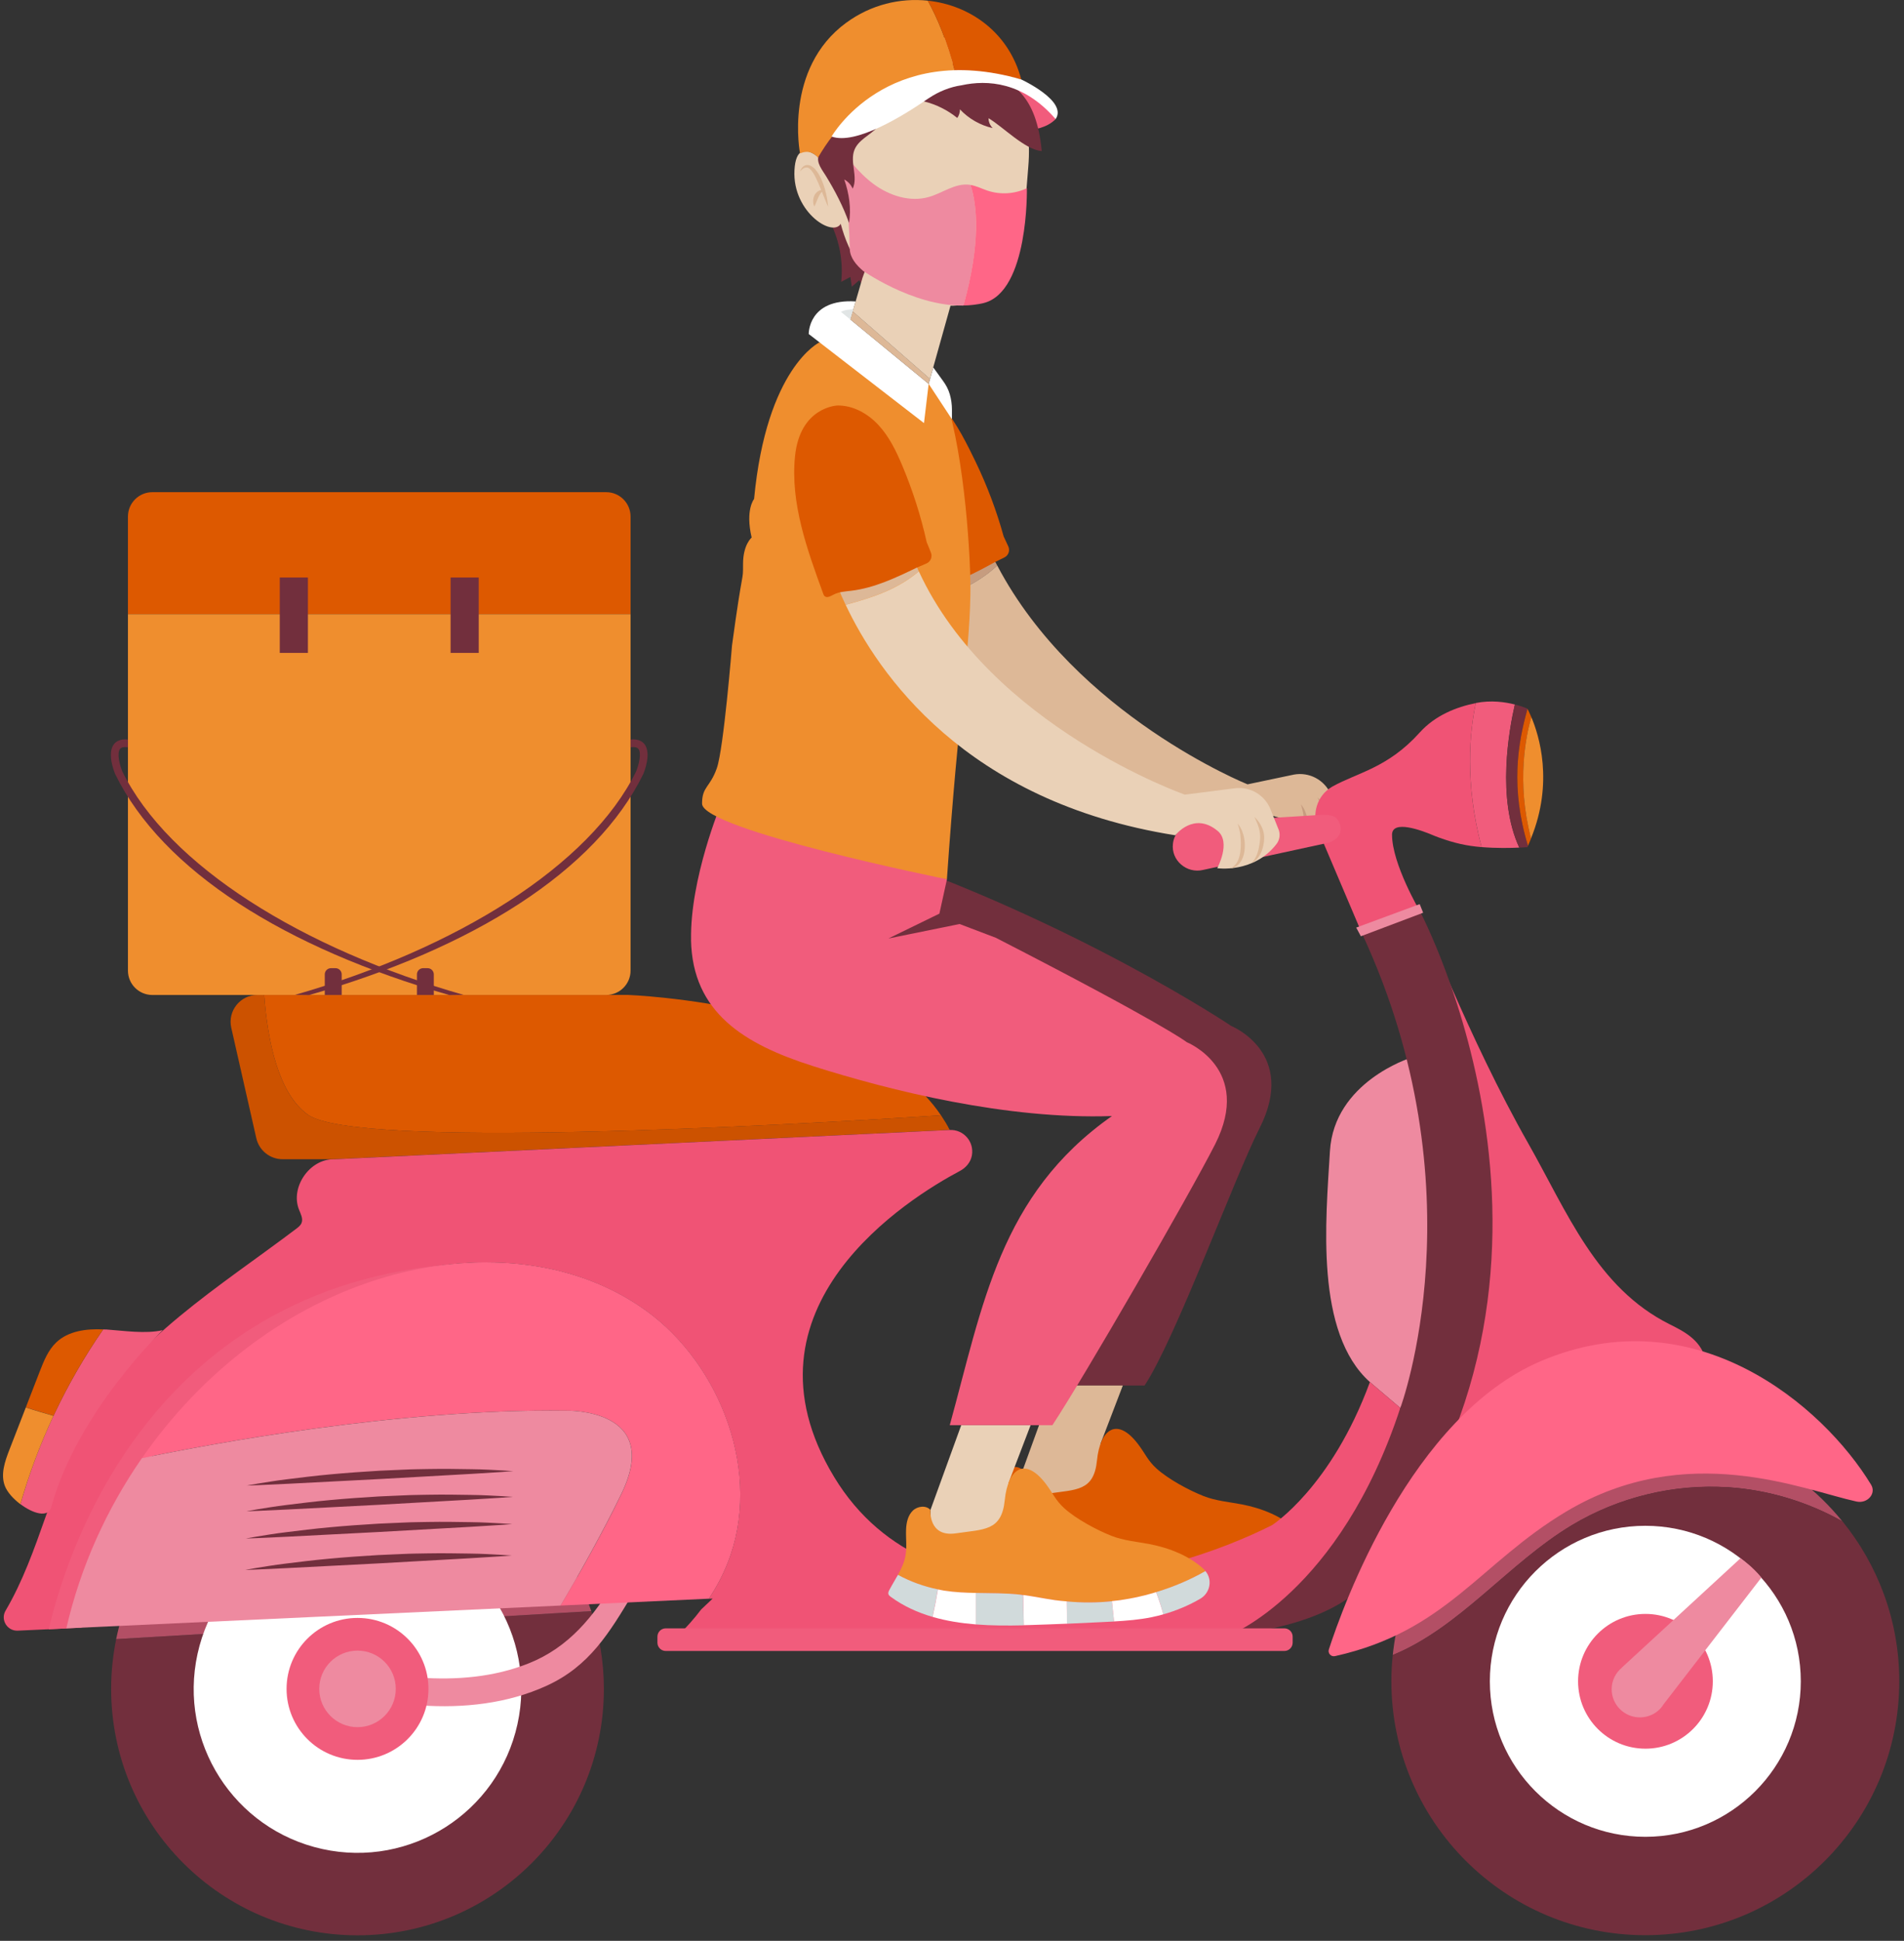 <svg width="314" height="320" viewBox="0 0 314 320" fill="none" xmlns="http://www.w3.org/2000/svg">
<rect x="0" y="0" width="314" height="320" fill="#333333" stroke="none"/>
<g clip-path="url(#clip0_133_268)">
<path d="M285.02 245.22C291.61 245.65 298.08 247.61 303.84 250.84C299.71 245.75 294.42 241.64 288.36 238.94C283.16 236.62 277.4 235.33 271.34 235.33C254.72 235.33 240.36 245.01 233.6 259.04C231.54 263.3 230.2 267.97 229.69 272.89C240.75 268.36 248.79 257.75 259.24 251.47C266.94 246.85 276.06 244.64 285.02 245.23V245.22Z" fill="#B34F65"/>
<path d="M303.84 250.83C298.08 247.6 291.61 245.65 285.02 245.21C276.06 244.62 266.94 246.83 259.24 251.45C248.78 257.73 240.75 268.34 229.69 272.87C229.54 274.29 229.46 275.73 229.46 277.19C229.46 300.32 248.21 319.07 271.34 319.07C294.47 319.07 313.22 300.32 313.22 277.19C313.22 267.19 309.69 258.02 303.84 250.82V250.83Z" fill="#722F3D"/>
<path d="M19.16 270.25C18.62 272.9 18.33 275.65 18.33 278.46C18.33 300.9 36.52 319.09 58.96 319.09C81.4 319.09 99.59 300.9 99.59 278.46C99.59 273.98 98.85 269.67 97.51 265.64L19.16 270.25Z" fill="#722F3D"/>
<path d="M58.96 237.83C39.33 237.83 22.96 251.74 19.16 270.25L97.51 265.64C92.14 249.49 76.91 237.84 58.96 237.84V237.83Z" fill="#B34F65"/>
<path d="M232.55 174.45C232.55 174.45 220.02 178.39 219.33 189.78C218.65 201.17 216.82 219.74 225.93 227.88L230.94 232.14C230.94 232.14 237.7 221.03 236.49 197.09C236.49 197.09 235.49 183.36 232.55 174.45Z" fill="#EE8AA0"/>
<path d="M50.77 183.79C58.66 189.44 127.7 185.65 155.18 183.89C142.78 165.43 103.51 164.04 103.51 164.04H43.56C44.15 171.85 45.96 180.34 50.77 183.79Z" fill="#DD5900"/>
<path d="M50.77 183.79C45.96 180.34 44.16 171.85 43.56 164.04H42.47C39.62 164.04 37.51 166.68 38.14 169.46L42.27 187.67C42.73 189.69 44.53 191.13 46.6 191.13H55.07L156.62 186.3C156.2 185.46 155.7 184.66 155.18 183.88C127.69 185.64 58.66 189.43 50.77 183.78V183.79Z" fill="#CC5200"/>
<path d="M159.67 80.57C159.43 79.82 159.22 79.13 159.01 78.49C159.23 79.19 159.45 79.89 159.67 80.57Z" fill="#EAD1B7"/>
<path d="M160.39 82.85C160.17 82.16 159.93 81.38 159.67 80.57C159.89 81.28 160.13 82.04 160.39 82.85Z" fill="#EAD1B7"/>
<path d="M158.84 77.92C158.49 76.8 158.19 75.87 157.95 75.1C158.22 75.95 158.52 76.92 158.84 77.92Z" fill="#EAD1B7"/>
<path d="M159.02 78.49L158.84 77.92C158.9 78.1 158.96 78.29 159.02 78.49Z" fill="#EAD1B7"/>
<path d="M161.13 85.2C161.03 84.87 160.87 84.37 160.67 83.73C160.82 84.2 160.97 84.69 161.13 85.2Z" fill="#EAD1B7"/>
<path d="M160.67 83.74C160.58 83.44 160.48 83.14 160.39 82.85C160.49 83.16 160.58 83.46 160.67 83.74Z" fill="#EAD1B7"/>
<path d="M161.25 85.58C161.21 85.45 161.17 85.33 161.13 85.2C161.19 85.39 161.23 85.53 161.25 85.58Z" fill="#EAD1B7"/>
<path d="M157.95 75.1C157.93 75.04 157.91 74.98 157.89 74.91C157.91 74.97 157.93 75.03 157.95 75.1Z" fill="#EAD1B7"/>
<path d="M164.46 93.25C163.19 90.84 162.1 88.3 161.25 85.6C161.25 85.6 155.8 87.75 149.83 92.74C149.83 92.74 150.66 95.38 152.79 99.33C155.01 98.61 157.22 97.83 159.3 96.79C161.17 95.86 162.94 94.68 164.46 93.25Z" fill="#C69C7F"/>
<path d="M157.03 72.17C157 72.06 156.99 72.05 157.03 72.17Z" fill="#EAD1B7"/>
<path d="M220.89 134.04L219.42 130.85C218.36 128.55 215.89 127.26 213.4 127.71L205.74 129.32C205.74 129.32 177.44 117.94 164.46 93.24C162.94 94.67 161.17 95.85 159.3 96.78C157.21 97.82 155.01 98.6 152.79 99.32C158.56 110.05 173.96 130.49 208.68 134.17L210.97 134.82C213.26 136.58 211.21 140.47 211.21 140.47C211.21 140.47 217.11 139.1 220.23 136.81C221.09 136.18 221.34 135 220.89 134.03V134.04Z" fill="#DDB897"/>
<path d="M157.89 74.92C157.78 74.57 157.68 74.25 157.59 73.97C157.68 74.26 157.78 74.58 157.89 74.92Z" fill="#EAD1B7"/>
<path d="M157.4 73.36C157.27 72.93 157.16 72.59 157.09 72.37C157.15 72.58 157.26 72.9 157.4 73.36Z" fill="#EAD1B7"/>
<path d="M165.52 88.45C164.35 84.21 162.79 80.07 160.88 76.11C159.77 73.81 157.56 69.28 155.73 67.5C153.9 65.71 152.35 66.71 149.8 66.87C149.8 66.87 143.7 67.36 143.3 75.51C142.92 83.2 146.04 90.59 149.04 97.68C149.1 97.82 149.16 97.97 149.28 98.07C149.68 98.43 150.29 98.04 150.75 97.76C151.61 97.25 152.64 97.15 153.62 96.98C157.35 96.33 160.76 94.49 164.08 92.68L165.64 91.91C166.32 91.58 166.6 90.76 166.28 90.08L165.52 88.45Z" fill="#DD5900"/>
<path d="M214.5 132.59C214.5 132.59 214.89 132.97 215.22 133.72C215.37 134.09 215.53 134.55 215.61 135.05C215.65 135.31 215.69 135.55 215.7 135.84C215.7 136.1 215.72 136.35 215.7 136.62C215.67 137.18 215.57 137.72 215.38 138.21C215.2 138.7 214.9 139.11 214.6 139.4C214.3 139.7 213.97 139.83 213.75 139.91C213.52 139.98 213.39 139.97 213.39 139.97C213.39 139.97 213.91 139.75 214.32 139.14C214.76 138.55 214.98 137.56 215.03 136.59C215.05 136.35 215.04 136.07 215.05 135.82C215.05 135.58 215.03 135.34 215.02 135.11C214.99 134.64 214.95 134.2 214.86 133.83C214.71 133.08 214.51 132.59 214.51 132.59H214.5Z" fill="#C69C7F"/>
<path d="M217.29 131.5C217.29 131.5 217.71 131.84 218.16 132.52C218.37 132.86 218.61 133.29 218.75 133.79C218.9 134.29 218.95 134.87 218.89 135.42C218.85 135.93 218.73 136.51 218.56 136.98C218.4 137.47 218.15 137.89 217.9 138.22C217.66 138.56 217.37 138.77 217.18 138.9C216.98 139.03 216.85 139.06 216.85 139.06C216.85 139.06 217.26 138.71 217.58 138.02C217.75 137.69 217.88 137.26 217.99 136.81C218.09 136.34 218.18 135.89 218.21 135.35C218.33 134.39 218.1 133.41 217.81 132.69C217.53 131.97 217.28 131.5 217.28 131.5H217.29Z" fill="#C69C7F"/>
<path d="M143.01 140.33C177.6 152.12 202.99 169.1 203.05 169.16C203.05 169.16 214.03 173.57 207.72 186.02C203.52 194.3 193.88 220.7 188.76 228.44H171.83C177.29 208.66 180.08 190.45 198.58 177.47C181.31 178.08 162.02 173.28 149.29 169.24C137.9 165.62 130.39 161.18 129.56 149.26C129.26 144.91 128.92 134.53 131.15 129.4L131.75 124.33" fill="#722F3D"/>
<path d="M168.66 242.4L173.73 228.44H185.17L181.52 237.98C181.52 237.98 186.82 250.41 168.66 249.12V242.4Z" fill="#DDB897"/>
<path d="M183.54 256.38C185.43 256.6 187.3 257.01 189.19 257.29C197.69 258.52 206.57 256.76 214.01 252.49C213.94 252.4 213.87 252.31 213.79 252.22C211.39 249.99 208.07 248.67 204.79 248.04C202.68 247.64 200.49 247.46 198.49 246.67C196.04 245.7 192.66 243.88 190.71 242.11C189.25 240.77 188.88 239.68 187.68 238.1C184.2 233.53 181.42 235.66 180.91 240.79C180.4 245.91 177.49 245.57 172.88 246.26C168.27 246.94 168.66 242.41 168.66 242.41C167.93 241.59 166.51 241.77 165.73 242.54C164.95 243.31 164.69 244.46 164.64 245.56C164.57 247.02 164.8 248.5 164.54 249.94C164.34 251.07 163.85 252.11 163.29 253.12C165.66 254.41 168.24 255.3 170.9 255.72C175.07 256.38 179.33 255.91 183.52 256.39H183.54V256.38Z" fill="#DD5900"/>
<path d="M163.3 253.11C162.84 253.94 162.33 254.75 161.89 255.59C161.77 255.81 161.65 256.07 161.73 256.31C161.79 256.5 161.96 256.63 162.12 256.75C164.21 258.28 166.54 259.33 169 260.05C169.34 258.55 169.63 257.03 169.88 255.51C167.58 255.04 165.36 254.24 163.3 253.12V253.11Z" fill="#D1DADB"/>
<path d="M183.54 256.38C181.08 256.1 178.6 256.14 176.12 256.09V261.28C178.75 261.49 181.43 261.49 184.04 261.43C184.01 259.77 183.97 258.11 183.94 256.45C183.81 256.43 183.67 256.4 183.54 256.39V256.38Z" fill="#D1DADB"/>
<path d="M170.91 255.71C170.56 255.66 170.22 255.57 169.88 255.5C169.63 257.02 169.34 258.54 169 260.04C171.29 260.71 173.69 261.08 176.13 261.28V256.09C174.38 256.06 172.64 255.98 170.92 255.71H170.91Z" fill="white"/>
<path d="M191.13 257.48C191.16 258.71 191.17 259.94 191.16 261.17C193.02 261.09 194.87 261 196.73 260.91C197.46 260.87 198.19 260.84 198.93 260.8C198.82 259.69 198.7 258.57 198.59 257.46C196.11 257.72 193.61 257.72 191.13 257.49V257.48Z" fill="#D1DADB"/>
<path d="M191.13 257.48C190.48 257.42 189.83 257.38 189.19 257.28C187.44 257.03 185.7 256.66 183.95 256.43C183.98 258.09 184.02 259.75 184.05 261.41C184.43 261.41 184.81 261.39 185.19 261.38C187.18 261.32 189.17 261.24 191.17 261.16C191.17 259.93 191.17 258.7 191.14 257.47H191.13V257.48Z" fill="white"/>
<path d="M214 252.49C211.44 253.96 208.69 255.11 205.86 255.97C206.33 257.17 206.71 258.39 207.05 259.63C209.18 259.03 211.23 258.17 213.14 257.06C214.79 256.1 215.19 253.9 213.99 252.49H214Z" fill="#D1DADB"/>
<path d="M198.59 257.45C198.7 258.56 198.82 259.68 198.93 260.79C201.01 260.67 203.09 260.51 205.13 260.09C205.78 259.96 206.42 259.8 207.06 259.62C206.72 258.38 206.33 257.16 205.87 255.96C203.5 256.68 201.06 257.19 198.59 257.44V257.45Z" fill="white"/>
<path d="M85.337 284.283C88.54 269.714 79.326 255.307 64.757 252.103C50.188 248.9 35.78 258.114 32.577 272.683C29.374 287.253 38.588 301.66 53.157 304.863C67.726 308.066 82.134 298.853 85.337 284.283Z" fill="white"/>
<path d="M69.37 281.18C76.41 281.67 83.71 280.9 90.18 277.93C97.21 274.71 100.49 269.23 104.39 262.73C105.91 260.2 102.99 258.03 101.48 260.55C97.89 266.53 93.81 271.62 87.17 274.26C81.44 276.54 75.26 277.03 69.16 276.6C66.23 276.4 66.46 280.97 69.36 281.17L69.37 281.18Z" fill="#EE8AA0"/>
<path d="M58.96 290.16C65.422 290.16 70.66 284.922 70.66 278.46C70.66 271.998 65.422 266.76 58.96 266.76C52.498 266.76 47.26 271.998 47.26 278.46C47.26 284.922 52.498 290.16 58.96 290.16Z" fill="#F15C7C"/>
<path d="M58.96 284.77C62.445 284.77 65.27 281.945 65.27 278.46C65.27 274.975 62.445 272.15 58.96 272.15C55.475 272.15 52.65 274.975 52.65 278.46C52.65 281.945 55.475 284.77 58.96 284.77Z" fill="#EE8AA0"/>
<path d="M271.34 302.85C285.501 302.85 296.98 291.371 296.98 277.21C296.98 263.049 285.501 251.57 271.34 251.57C257.179 251.57 245.7 263.049 245.7 277.21C245.7 291.371 257.179 302.85 271.34 302.85Z" fill="white"/>
<path d="M271.36 288.32C277.496 288.32 282.47 283.346 282.47 277.21C282.47 271.074 277.496 266.1 271.36 266.1C265.224 266.1 260.25 271.074 260.25 277.21C260.25 283.346 265.224 288.32 271.36 288.32Z" fill="#F15C7C"/>
<path d="M270.8 225.72L237.17 242.13L245.44 212.14L234.12 150.15C234.12 150.15 242.35 171.48 251.97 188.41C258.45 199.82 263.27 212.32 275.38 218.36C277.67 219.5 280.4 220.88 281.24 224L270.79 225.72H270.8Z" fill="#F05375"/>
<path d="M225.93 227.88L230.94 232.14C230.94 232.14 226.39 259.73 204.98 269.62H111.88C113.23 268.29 114.49 266.88 115.63 265.37L117.53 263.57L116.89 263.6C118.12 261.76 119.17 259.79 120 257.69C125.8 243.06 118.88 225.02 106.56 216.12C94.24 207.22 77.98 206.38 63.63 210.55C38.11 217.96 17.23 241.09 10.94 268.49L2.93 268.86C1.19 268.94 0.04 267.06 0.92 265.56C6.56 255.97 8.47 244.32 14.04 234.57C21.92 220.78 36.18 212.18 48.85 202.6C49.21 202.33 49.58 202.04 49.74 201.62C50.01 200.91 49.59 200.15 49.31 199.44C47.84 195.74 51.09 191.06 55.07 191.14L156.62 186.31C158.86 186.2 160.69 188.19 160.28 190.51C160.08 191.63 159.29 192.55 158.28 193.08C150.04 197.45 120.62 215.54 137.56 243.52C153.77 270.29 192.48 260.25 209.8 251.45C209.8 251.45 219.54 245.25 225.92 227.87" fill="#F05375"/>
<path d="M230.94 232.14C230.94 232.14 244.34 196.16 224.56 153.8L234.12 150.16C234.12 150.16 266 209.89 225.92 259.93C225.92 259.93 222.28 267.48 202.69 269.63C202.69 269.63 220.91 262.67 230.93 232.15H230.94V232.14Z" fill="#722F3D"/>
<path d="M220.15 273.06C219.51 273.2 218.94 272.59 219.15 271.96C221.42 264.94 232.65 233.51 254.18 224.39C279.46 213.69 300.64 231.71 308.58 244.81C309.46 246.27 307.96 247.96 306.16 247.57C297.26 245.62 278.14 237.37 258.3 249.22C244.05 257.73 238.51 268.98 220.16 273.06H220.15Z" fill="#FF6687"/>
<path d="M113.96 154.99C114.2 166.94 122.7 172.16 134.09 175.78C146.82 179.83 166.11 184.62 183.38 184.01C164.88 196.99 162.08 215.21 156.63 234.98H173.56C178.68 227.23 196.18 196.97 200.38 188.69C206.69 176.24 195.71 171.83 195.71 171.83C195.65 171.77 191.76 168.76 164.23 154.62L158.25 152.35L146.51 154.74L154.92 150.64L156.17 144.96L118.91 132.58C118.91 132.58 113.77 144.88 113.97 154.98L113.96 154.99Z" fill="#F15C7C"/>
<path d="M153.45 248.95L158.52 234.99H169.96L166.31 244.53C166.31 244.53 171.61 256.96 153.45 255.67V248.95Z" fill="#EAD1B7"/>
<path d="M168.33 262.93C170.22 263.15 172.09 263.56 173.98 263.84C182.48 265.07 191.36 263.31 198.8 259.04C198.73 258.95 198.66 258.86 198.58 258.77C196.18 256.54 192.86 255.22 189.58 254.59C187.47 254.19 185.28 254.01 183.28 253.22C180.83 252.25 177.45 250.43 175.5 248.66C174.04 247.32 173.67 246.23 172.47 244.65C168.99 240.08 166.21 242.21 165.7 247.34C165.19 252.47 162.28 252.12 157.67 252.81C153.06 253.5 153.45 248.96 153.45 248.96C152.72 248.14 151.3 248.32 150.52 249.09C149.74 249.86 149.48 251.01 149.43 252.11C149.36 253.57 149.59 255.05 149.33 256.49C149.13 257.62 148.64 258.66 148.08 259.67C150.45 260.96 153.03 261.85 155.69 262.27C159.86 262.93 164.12 262.46 168.31 262.94H168.33V262.93Z" fill="#EF8E2E"/>
<path d="M148.09 259.65C147.63 260.48 147.12 261.29 146.68 262.13C146.56 262.35 146.44 262.61 146.52 262.85C146.58 263.04 146.75 263.17 146.91 263.29C149 264.82 151.33 265.87 153.79 266.59C154.13 265.09 154.42 263.57 154.67 262.05C152.37 261.58 150.15 260.78 148.09 259.66V259.65Z" fill="#D1DADB"/>
<path d="M168.33 262.93C165.87 262.65 163.39 262.69 160.91 262.64V267.83C163.54 268.04 166.22 268.04 168.83 267.98C168.8 266.32 168.76 264.66 168.73 263C168.6 262.98 168.46 262.95 168.33 262.94V262.93Z" fill="#D1DADB"/>
<path d="M155.71 262.26C155.36 262.21 155.02 262.12 154.68 262.05C154.43 263.57 154.14 265.09 153.8 266.59C156.09 267.26 158.49 267.63 160.93 267.83V262.64C159.18 262.61 157.44 262.53 155.72 262.26H155.71Z" fill="white"/>
<path d="M175.92 264.03C175.95 265.26 175.96 266.49 175.95 267.72C177.81 267.64 179.66 267.55 181.52 267.46C182.25 267.42 182.98 267.39 183.72 267.35C183.61 266.24 183.49 265.12 183.38 264.01C180.9 264.27 178.4 264.27 175.92 264.04V264.03Z" fill="#D1DADB"/>
<path d="M175.92 264.03C175.27 263.97 174.62 263.93 173.98 263.83C172.23 263.58 170.49 263.21 168.74 262.98C168.77 264.64 168.81 266.3 168.84 267.96C169.22 267.96 169.6 267.94 169.98 267.93C171.97 267.87 173.96 267.79 175.96 267.71C175.96 266.48 175.96 265.25 175.93 264.02H175.92V264.03Z" fill="white"/>
<path d="M198.8 259.03C196.24 260.5 193.49 261.65 190.66 262.51C191.13 263.71 191.51 264.93 191.85 266.17C193.98 265.57 196.03 264.71 197.94 263.6C199.59 262.64 199.99 260.44 198.79 259.03H198.8Z" fill="#D1DADB"/>
<path d="M183.38 264C183.49 265.11 183.61 266.23 183.72 267.34C185.8 267.22 187.88 267.06 189.92 266.64C190.57 266.51 191.21 266.35 191.85 266.17C191.51 264.93 191.12 263.71 190.66 262.51C188.29 263.23 185.85 263.74 183.38 263.99V264Z" fill="white"/>
<path d="M17.49 219.21C17.33 219.2 17.18 219.2 17.02 219.19C10.93 227.96 6.3 237.74 3.37 248C5.41 249.54 7.94 250.34 8.45 248.49C12.77 232.74 26.84 219.31 26.84 219.31C24 219.97 20.4 219.4 17.49 219.2V219.21Z" fill="#F15C7C"/>
<path d="M8.83 233.43C11.15 228.46 13.89 223.69 17.02 219.19C14.24 219.06 11.27 219.44 9.27 221.34C7.94 222.61 7.23 224.39 6.56 226.11C5.79 228.09 5.03 230.07 4.26 232.04C4.27 232.04 4.29 232.04 4.3 232.05C5.8 232.55 7.31 232.99 8.83 233.42V233.43Z" fill="#DD5900"/>
<path d="M4.3 232.06C4.3 232.06 4.27 232.06 4.26 232.05C3.36 234.37 2.46 236.69 1.56 239.01C0.81 240.94 0.06 243.09 0.81 245.02C1.2 246.03 2.2 247.14 3.36 248.01C4.79 243.02 6.62 238.14 8.82 233.44C7.3 233.01 5.79 232.57 4.29 232.07L4.3 232.06Z" fill="#EF8E2E"/>
<path d="M290.47 260.12L274.38 280.96C274.19 281.26 273.98 281.55 273.73 281.8C272.89 282.64 271.73 283.16 270.44 283.16C267.87 283.16 265.79 281.08 265.79 278.51C265.79 277.06 266.47 275.78 267.51 274.93V274.91L287.04 256.92C287.04 256.92 289.11 258.35 290.47 260.11V260.12Z" fill="#EE8AA0"/>
<path d="M153.15 63.29L135.14 56.45C135.14 56.45 126.41 60.59 124.36 82.27C124.36 82.27 122.88 84.04 123.96 88.63C123.96 88.63 122.54 89.79 122.54 92.99C122.54 96.19 122.54 92.99 120.72 106.43C120.72 106.43 119.35 123.47 118.21 126.68C117.07 129.89 115.78 129.66 115.78 132.5C115.78 136.82 156.16 144.97 156.16 144.97C158.14 116.39 159.82 108.62 160.03 98.21C160.15 92.18 159.1 75.56 156.01 65.83" fill="#EF8E2E"/>
<path d="M153.15 63.29L152.38 69.76L133.37 55.07C133.37 55.07 133.26 49.22 141.11 49.7L140.25 52.68L153.15 63.29Z" fill="white"/>
<path d="M211.81 268.48H109.79C109.033 268.48 108.42 269.093 108.42 269.85V270.84C108.42 271.597 109.033 272.21 109.79 272.21H211.81C212.567 272.21 213.18 271.597 213.18 270.84V269.85C213.18 269.093 212.567 268.48 211.81 268.48Z" fill="#F15C7C"/>
<path d="M140.24 52.68L138.69 51.43C138.69 51.43 139.22 51.02 140.73 51L140.24 52.68Z" fill="#E1E5E5"/>
<path d="M153.15 63.29L156.99 69.13V67.53C156.99 66.68 156.87 65.83 156.64 65.02C156.41 64.21 156.01 63.47 155.51 62.79L153.91 60.58L153.15 63.28V63.29Z" fill="white"/>
<path d="M243.4 115.92C240.18 116.57 236.69 117.94 234.13 120.78C228.88 126.62 223.88 127.38 219.78 129.66C219.74 129.68 219.7 129.71 219.66 129.73C217.19 131.16 216.27 134.28 217.38 136.9L224.56 153.8L234.12 150.16C234.12 150.16 229.57 142.42 229.57 137.63C229.57 135.08 234.52 136.96 236.13 137.63C236.52 137.79 236.92 137.96 237.32 138.1C239.88 139.02 241.86 139.47 244.34 139.67C241.52 129.06 242.38 120.65 243.39 115.91H243.4V115.92Z" fill="#F05375"/>
<path d="M144.23 42.91C144.32 44.67 144.08 46.79 142.95 48.14C142.4 47.81 142.95 48.14 141.7 46.2C141.29 46.56 140.89 46.91 140.48 47.27C140.4 46.73 140.32 46.2 140.24 45.66C139.74 45.93 139.23 46.2 138.73 46.47C139.07 43.18 138.47 39.79 137 36.82L139.87 35.54L144.23 42.91Z" fill="#722F3D"/>
<path d="M152.01 20.37C151.92 20.42 151.87 20.46 151.87 20.46C151.91 20.43 151.96 20.4 152.01 20.37Z" fill="#F05375"/>
<path d="M174.09 19.64C169.63 12.78 164.18 13.79 160.49 14.6C161.46 14.46 162.46 14.6 163.45 14.76C169.76 15.76 170.08 21.39 170.08 21.39C170.08 21.39 172.57 21.21 174.09 19.64Z" fill="#F15C7C"/>
<path d="M140.24 52.68C140.24 52.68 147.58 58.71 153.14 63.29L153.37 62.47L140.63 51.34L140.24 52.68Z" fill="#DDB897"/>
<path d="M156.98 49.57C156.98 49.57 150.2 49.91 142.66 44.64L142.24 45.8L140.63 51.35L153.37 62.48L156.77 50.35L156.98 49.58V49.57Z" fill="#EAD1B7"/>
<path d="M137.14 24.2C137.14 24.2 136.66 42.71 145.23 46.6C153.8 50.5 155.8 51.28 162.21 49.52C168.61 47.77 168.81 36.47 169.58 27.51C170.36 18.55 167.33 5.89 153.36 6.08C153.36 6.08 139.37 4.13 137.14 24.2Z" fill="#EAD1B7"/>
<path d="M160.06 30.5C160 30.5 159.94 30.47 159.87 30.46C157.53 30.16 155.45 31.83 153.18 32.48C150.07 33.37 146.66 32.26 144.06 30.34C141.46 28.41 139.52 25.75 137.62 23.13L137.94 29.7C137.94 29.7 139.82 27.44 140.14 41.02C140.17 42.47 141.19 43.71 142.43 44.74C141.68 44.15 150.32 50.54 158.91 50.38C161.73 40.11 161.2 33.99 160.06 30.5Z" fill="#EE8AA0"/>
<path d="M169.36 31.03C167.32 32 164.96 32.14 162.82 31.42C161.9 31.11 161.01 30.65 160.05 30.49C161.19 33.97 161.73 40.09 158.9 50.37C160.01 50.35 161.11 50.23 162.2 49.97C169.69 48.12 169.35 31.03 169.35 31.03H169.36Z" fill="#FF6687"/>
<path d="M137.14 28.05C137.14 28.05 131.41 20.96 131.02 28.05C130.63 35.14 137.75 39.47 138.77 36.65L137.14 28.05Z" fill="#EAD1B7"/>
<path d="M135 25.71C134.62 26.85 135.59 28.01 136.22 29.03C137.68 31.41 139.1 34.12 140.01 36.75C140.43 34.43 140.01 31.82 139.23 29.59C139.85 29.92 140.35 30.47 140.62 31.11C141.55 29.17 140.12 26.75 140.9 24.74C141.54 23.08 143.43 22.32 144.66 21.03C145.46 20.2 145.99 19.12 146.16 17.98C146.16 17.98 137.53 18.07 135.01 25.7L135 25.71Z" fill="#722F3D"/>
<path d="M152.38 16.72C154.38 17.21 156.27 18.15 157.87 19.45C158.16 19.04 158.32 18.53 158.31 18.03C159.75 19.57 161.66 20.66 163.71 21.12C163.28 20.69 163.03 20.1 163.02 19.49C165.34 20.84 169.12 24.77 171.8 24.9C170.9 15.45 166.89 13.8 163.32 11.96C159.75 10.12 155.86 10.31 151.87 10.73" fill="#722F3D"/>
<path d="M139.55 3.75C129.19 11.35 131.94 25.3 131.94 25.3C133.83 24.44 134.89 26.01 134.89 26.01C140.98 15.44 150.29 12.46 157.56 12.04C156.22 6.8 154.55 2.91 153.01 0.11C148.45 -0.37 143.63 0.76 139.56 3.75H139.55Z" fill="#EF8E2E"/>
<path d="M168.42 13.1C166.41 5.42 160.03 0.85 153 0.11C154.54 2.91 156.21 6.79 157.55 12.04C163.72 11.69 168.42 13.1 168.42 13.1Z" fill="#DD5900"/>
<path d="M174.09 19.64C176.13 16.66 168.42 13.1 168.42 13.1C146.21 6.67 137.14 22.51 137.14 22.51C141.08 23.94 148.89 19.14 153.04 16.27C153.04 16.27 153.1 16.23 153.2 16.17C154.83 15.08 156.67 14.34 158.58 14.06C162.79 13.14 168.75 13.46 174.09 19.64Z" fill="white"/>
<path d="M131.93 28.29C131.93 28.29 131.96 28.14 132.09 27.91C132.16 27.8 132.25 27.66 132.39 27.52C132.53 27.39 132.73 27.25 133 27.21C133.27 27.18 133.56 27.25 133.82 27.4C134.07 27.55 134.3 27.74 134.49 27.97C134.88 28.42 135.17 28.95 135.43 29.5C136.43 31.69 136.57 34.07 136.57 34.07C136.57 34.07 136.3 33.54 135.99 32.72C135.85 32.31 135.62 31.85 135.43 31.34C135.34 31.08 135.22 30.84 135.11 30.57C135 30.31 134.91 30.04 134.77 29.79C134.65 29.54 134.54 29.27 134.41 29.03C134.26 28.81 134.16 28.54 134 28.36C133.85 28.15 133.71 27.97 133.54 27.83C133.38 27.7 133.21 27.62 133.04 27.61C132.87 27.61 132.71 27.66 132.56 27.73C132.42 27.81 132.3 27.9 132.21 27.99C132.03 28.16 131.94 28.28 131.94 28.28L131.93 28.29Z" fill="#DDB897"/>
<path d="M135.83 31.36C135.83 31.36 135.64 31.5 135.45 31.72C135.26 31.94 135.09 32.24 134.94 32.57C134.79 32.9 134.65 33.26 134.53 33.55C134.42 33.84 134.3 34.05 134.3 34.05C134.3 34.05 134.27 34 134.24 33.9C134.22 33.81 134.14 33.67 134.13 33.5C134.08 33.17 134.08 32.7 134.29 32.26C134.48 31.81 134.9 31.48 135.24 31.37C135.59 31.26 135.83 31.37 135.83 31.37V31.36Z" fill="#DDB897"/>
<path d="M249.83 116.16C248.24 115.75 245.91 115.41 243.39 115.91C242.38 120.65 241.53 129.06 244.34 139.67C246.83 139.87 249.16 139.82 250.55 139.75C246.79 131.67 248.87 120.27 249.82 116.15H249.83V116.16Z" fill="#F15C7C"/>
<path d="M251.99 139.46C249.08 129.89 250.31 122.55 251.91 116.88V116.85C251.91 116.85 251.11 116.48 249.84 116.16C248.89 120.28 246.8 131.68 250.57 139.76C251.4 139.72 251.9 139.68 251.9 139.68C251.93 139.61 251.96 139.54 251.99 139.46Z" fill="#722F3D"/>
<path d="M252.54 118.23C252.2 117.42 251.94 116.94 251.91 116.88C250.31 122.55 249.07 129.89 251.99 139.46C252.18 139.04 252.33 138.64 252.5 138.23C250.05 128.88 251.69 121.2 252.55 118.23H252.54Z" fill="#DD5900"/>
<path d="M252.54 118.23C251.68 121.2 250.04 128.88 252.49 138.23C256.25 128.99 253.82 121.24 252.54 118.23Z" fill="#EF8E2E"/>
<path d="M103.99 85.17C103.99 82.95 102.19 81.15 99.97 81.15H25.12C22.9 81.15 21.1 82.95 21.1 85.17V101.27H103.99V85.17Z" fill="#DD5900"/>
<path d="M21.1 101.27V160.03C21.1 162.25 22.9 164.05 25.12 164.05H99.97C102.19 164.05 103.99 162.25 103.99 160.03V101.27H21.1Z" fill="#EF8E2E"/>
<path d="M50.78 95.22H46.14V107.65H50.78V95.22Z" fill="#722F3D"/>
<path d="M78.95 95.22H74.31V107.65H78.95V95.22Z" fill="#722F3D"/>
<path d="M69.77 159.63H70.52C71.08 159.63 71.54 160.09 71.54 160.65V164.05H68.76V160.65C68.76 160.09 69.22 159.63 69.78 159.63H69.77Z" fill="#722F3D"/>
<path d="M20.14 127.1C19.78 126.24 19.23 124.23 19.79 123.49C20 123.22 20.41 123.12 21.01 123.2C21.04 123.2 21.06 123.2 21.09 123.2V121.93C19.81 121.79 19.12 122.27 18.78 122.71C17.63 124.23 18.83 127.23 18.98 127.6C26.82 143.65 47.15 156.35 74.09 164.06L76.43 164.03C49.86 156.43 27.78 142.76 20.12 127.09H20.14V127.1Z" fill="#722F3D"/>
<path d="M56.34 164.05H53.56V160.65C53.56 160.09 54.02 159.63 54.58 159.63H55.33C55.89 159.63 56.35 160.09 56.35 160.65V164.05H56.34Z" fill="#722F3D"/>
<path d="M104.94 127.1C105.3 126.24 105.85 124.23 105.29 123.49C105.08 123.22 104.67 123.12 104.07 123.2C104.04 123.2 104.02 123.2 103.99 123.2V121.93C105.27 121.79 105.96 122.27 106.3 122.71C107.45 124.23 106.25 127.23 106.1 127.6C98.26 143.65 77.93 156.35 50.99 164.06L48.65 164.03C75.22 156.43 97.3 142.76 104.96 127.09H104.94V127.1Z" fill="#722F3D"/>
<path d="M8.04 268.64L13.48 268.36C23.5 214.05 80.75 208.13 80.75 208.13C25.8 209.02 11.12 255.38 8.04 268.64Z" fill="#F15C7C"/>
<path d="M106.57 216.11C94.25 207.21 77.99 206.37 63.64 210.54C47.55 215.21 33.32 226.13 23.41 240.42C34.11 238.19 65.56 232.21 93.4 232.59C93.4 232.59 109.34 232.13 102.51 246.25C99.34 252.81 95.57 259.47 92.45 264.72L116.9 263.59C118.13 261.75 119.18 259.78 120.01 257.68C125.81 243.05 118.89 225.01 106.57 216.11Z" fill="#FF6687"/>
<path d="M93.39 232.59C65.55 232.22 34.1 238.2 23.4 240.42C17.59 248.8 13.26 258.35 10.94 268.48L92.44 264.72C95.56 259.47 99.32 252.81 102.5 246.25C109.33 232.13 93.39 232.59 93.39 232.59Z" fill="#EE8AA0"/>
<path d="M40.67 244.95C40.67 244.95 41.35 244.81 42.54 244.61C43.73 244.43 45.43 244.12 47.49 243.88C49.54 243.63 51.94 243.32 54.51 243.09C57.08 242.85 59.84 242.65 62.59 242.49C63.97 242.43 65.35 242.37 66.7 242.31C68.06 242.24 69.39 242.24 70.69 242.21C73.28 242.16 75.69 242.21 77.76 242.24C79.83 242.26 81.55 242.38 82.76 242.44C83.97 242.52 84.65 242.56 84.65 242.56C84.65 242.56 83.96 242.61 82.76 242.7C81.56 242.77 79.84 242.88 77.78 243.01C73.66 243.24 68.17 243.55 62.68 243.86C57.19 244.14 51.69 244.43 47.57 244.64C45.51 244.73 43.79 244.81 42.58 244.87C41.37 244.92 40.68 244.94 40.68 244.94H40.67V244.95Z" fill="#722F3D"/>
<path d="M40.59 249.19C40.59 249.19 41.27 249.05 42.46 248.85C43.65 248.67 45.35 248.36 47.41 248.12C49.46 247.87 51.86 247.56 54.43 247.33C57 247.09 59.76 246.89 62.51 246.73C63.89 246.67 65.27 246.61 66.62 246.55C67.98 246.48 69.31 246.48 70.61 246.45C73.2 246.4 75.61 246.45 77.68 246.48C79.75 246.5 81.47 246.62 82.68 246.68C83.89 246.76 84.57 246.8 84.57 246.8C84.57 246.8 83.88 246.85 82.68 246.94C81.48 247.01 79.76 247.12 77.7 247.25C73.58 247.48 68.09 247.79 62.6 248.1C57.11 248.38 51.61 248.67 47.49 248.88C45.43 248.97 43.71 249.05 42.5 249.11C41.29 249.16 40.6 249.18 40.6 249.18H40.59V249.19Z" fill="#722F3D"/>
<path d="M40.5 253.68C40.5 253.68 41.18 253.54 42.37 253.34C43.56 253.16 45.26 252.85 47.32 252.61C49.37 252.36 51.77 252.05 54.34 251.82C56.91 251.58 59.67 251.38 62.42 251.22C63.8 251.16 65.18 251.1 66.53 251.04C67.89 250.97 69.22 250.97 70.52 250.94C73.11 250.89 75.52 250.94 77.59 250.97C79.66 250.99 81.38 251.11 82.59 251.17C83.8 251.25 84.48 251.29 84.48 251.29C84.48 251.29 83.79 251.34 82.59 251.43C81.39 251.5 79.67 251.61 77.61 251.74C73.49 251.97 68 252.28 62.51 252.59C57.02 252.87 51.52 253.16 47.4 253.37C45.34 253.46 43.62 253.54 42.41 253.6C41.2 253.65 40.51 253.67 40.51 253.67H40.5V253.68Z" fill="#722F3D"/>
<path d="M40.4 258.86C40.4 258.86 41.08 258.72 42.27 258.52C43.46 258.34 45.16 258.03 47.22 257.79C49.27 257.54 51.67 257.23 54.24 257C56.81 256.76 59.57 256.56 62.32 256.4C63.7 256.34 65.08 256.28 66.43 256.22C67.79 256.15 69.12 256.15 70.42 256.12C73.01 256.07 75.42 256.12 77.49 256.15C79.56 256.17 81.28 256.29 82.49 256.35C83.7 256.43 84.38 256.47 84.38 256.47C84.38 256.47 83.69 256.52 82.49 256.61C81.29 256.68 79.57 256.79 77.51 256.92C73.39 257.15 67.9 257.46 62.41 257.77C56.92 258.05 51.42 258.34 47.3 258.55C45.24 258.64 43.52 258.72 42.31 258.78C41.1 258.83 40.41 258.85 40.41 258.85H40.4V258.86Z" fill="#722F3D"/>
<path d="M219.17 138.93L198.42 143.43C195.71 144.08 193.09 141.86 193.44 139.09C193.44 139.06 193.44 139.02 193.45 138.99C193.71 137.16 195.27 135.78 197.12 135.64L217.29 134.39C217.29 134.39 219.61 134.14 220.35 134.86C221.09 135.58 222.03 137.85 219.17 138.94V138.93Z" fill="#F15C7C"/>
<path d="M147.35 81.17C147.15 80.4 146.97 79.69 146.8 79.04C146.99 79.76 147.17 80.48 147.35 81.17Z" fill="#EAD1B7"/>
<path d="M147.96 83.5C147.78 82.79 147.57 82 147.36 81.17C147.55 81.89 147.75 82.67 147.96 83.5Z" fill="#EAD1B7"/>
<path d="M146.65 78.46C146.35 77.32 146.11 76.36 145.9 75.57C146.13 76.44 146.38 77.44 146.65 78.46Z" fill="#EAD1B7"/>
<path d="M146.8 79.04C146.75 78.85 146.7 78.65 146.65 78.46C146.7 78.65 146.75 78.84 146.8 79.04Z" fill="#EAD1B7"/>
<path d="M148.58 85.91C148.49 85.58 148.36 85.06 148.19 84.41C148.32 84.89 148.44 85.39 148.58 85.91Z" fill="#EAD1B7"/>
<path d="M148.19 84.41C148.11 84.1 148.03 83.8 147.96 83.5C148.04 83.82 148.12 84.13 148.19 84.41Z" fill="#EAD1B7"/>
<path d="M148.68 86.3C148.65 86.17 148.61 86.05 148.58 85.92C148.63 86.12 148.67 86.25 148.68 86.3Z" fill="#EAD1B7"/>
<path d="M145.51 74.08C145.48 73.98 145.46 73.88 145.43 73.78C145.45 73.87 145.48 73.97 145.51 74.08Z" fill="#EAD1B7"/>
<path d="M151.52 94.2C150.37 91.71 149.4 89.09 148.69 86.32C148.69 86.32 143.09 88.2 136.81 92.92C136.81 92.92 137.51 95.63 139.45 99.71C141.73 99.1 143.99 98.43 146.14 97.49C148.07 96.65 149.92 95.55 151.52 94.19V94.2Z" fill="#DDB897"/>
<path d="M145.17 72.75C145.15 72.68 145.14 72.62 145.12 72.57C145.12 72.61 145.15 72.67 145.17 72.75Z" fill="#EAD1B7"/>
<path d="M145.12 72.57C145.09 72.46 145.09 72.45 145.12 72.57Z" fill="#EAD1B7"/>
<path d="M210.83 136.7L209.53 133.44C208.58 131.07 206.16 129.64 203.63 129.97L195.4 131.02C195.4 131.02 163.33 119.76 151.53 94.2C149.93 95.56 148.08 96.66 146.15 97.5C143.99 98.44 141.73 99.11 139.46 99.72C144.72 110.83 159.04 132.22 193.83 137.72C193.83 137.72 196.88 133.73 200.82 137.01C203.06 138.88 200.74 143.15 200.74 143.15C200.74 143.15 206.8 144.03 210.53 139.14C211.06 138.45 211.17 137.51 210.84 136.7H210.83Z" fill="#EAD1B7"/>
<path d="M145.6 74.41C145.57 74.3 145.54 74.19 145.52 74.08C145.55 74.18 145.57 74.29 145.6 74.41Z" fill="#EAD1B7"/>
<path d="M145.85 75.38C145.76 75.02 145.67 74.69 145.6 74.41C145.68 74.71 145.76 75.04 145.85 75.38Z" fill="#EAD1B7"/>
<path d="M145.44 73.79C145.33 73.35 145.24 73 145.18 72.78C145.23 72.99 145.32 73.32 145.44 73.79Z" fill="#EAD1B7"/>
<path d="M152.83 89.41C151.87 85.08 150.51 80.83 148.79 76.74C147.79 74.36 146.64 72 144.89 70.1C143.14 68.2 140.69 66.82 138.11 66.86C138.11 66.86 131.94 67.04 131.11 75.23C130.33 82.96 133.09 90.56 135.75 97.86C135.8 98.01 135.86 98.16 135.97 98.27C136.36 98.66 136.99 98.29 137.47 98.04C138.36 97.57 139.4 97.52 140.41 97.4C144.2 96.94 147.73 95.26 151.17 93.6L152.78 92.91C153.48 92.61 153.81 91.81 153.52 91.1L152.84 89.42H152.83V89.41Z" fill="#DD5900"/>
<path d="M204.08 135.78C204.08 135.78 204.47 136.16 204.8 136.91C204.95 137.28 205.11 137.74 205.19 138.24C205.23 138.5 205.27 138.74 205.28 139.03C205.28 139.29 205.3 139.54 205.28 139.81C205.25 140.37 205.15 140.91 204.96 141.4C204.78 141.89 204.48 142.3 204.18 142.59C203.88 142.89 203.55 143.02 203.33 143.1C203.1 143.17 202.97 143.16 202.97 143.16C202.97 143.16 203.49 142.94 203.9 142.33C204.34 141.74 204.56 140.75 204.61 139.78C204.63 139.54 204.62 139.26 204.63 139.01C204.63 138.77 204.61 138.53 204.6 138.3C204.57 137.83 204.53 137.39 204.44 137.02C204.29 136.27 204.09 135.78 204.09 135.78H204.08Z" fill="#DDB897"/>
<path d="M206.86 134.69C206.86 134.69 207.28 135.03 207.73 135.71C207.94 136.05 208.18 136.48 208.32 136.98C208.47 137.48 208.52 138.06 208.46 138.61C208.42 139.12 208.3 139.7 208.13 140.17C207.97 140.66 207.72 141.08 207.47 141.41C207.23 141.75 206.94 141.96 206.75 142.09C206.55 142.22 206.42 142.25 206.42 142.25C206.42 142.25 206.83 141.9 207.15 141.21C207.32 140.88 207.45 140.45 207.56 140C207.66 139.53 207.75 139.08 207.79 138.54C207.91 137.58 207.68 136.6 207.39 135.88C207.11 135.16 206.86 134.69 206.86 134.69Z" fill="#DDB897"/>
<path d="M223.66 152.94L234.13 149.07L234.7 150.49L224.43 154.37L223.66 152.94Z" fill="#EE8AA0"/>
</g>
<defs>
<clipPath id="clip0_133_268">
<rect width="312.72" height="319.09" fill="white" transform="translate(0.5)"/>
</clipPath>
</defs>
</svg>

